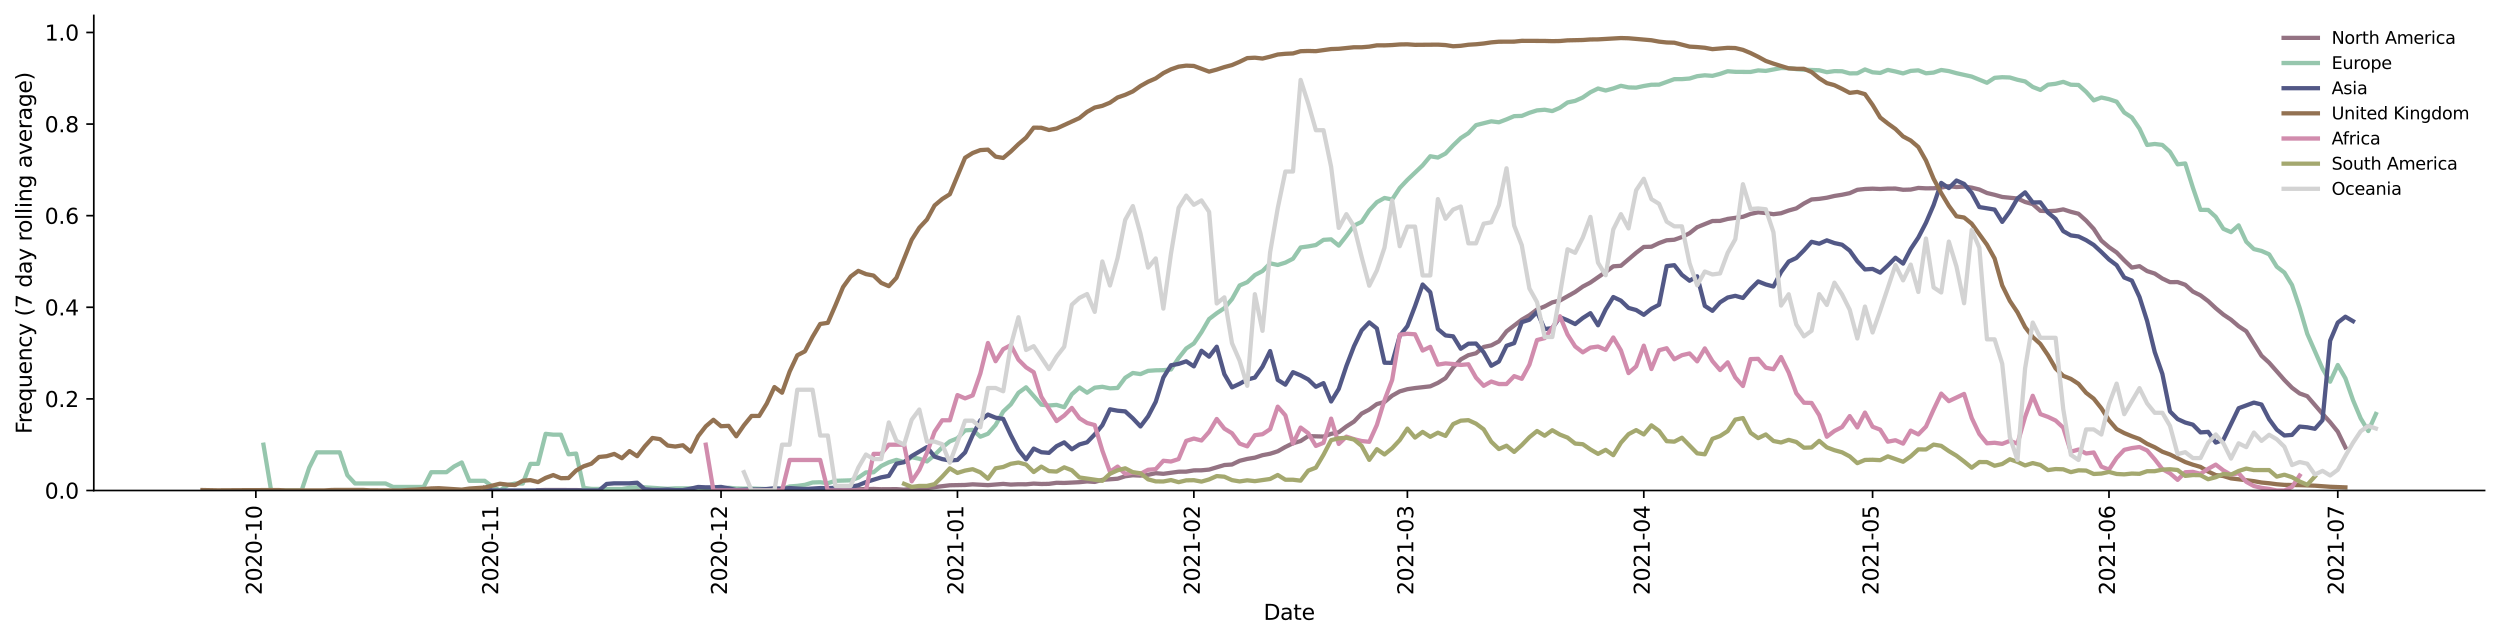 <?xml version="1.0" encoding="utf-8" standalone="no"?>
<!DOCTYPE svg PUBLIC "-//W3C//DTD SVG 1.1//EN"
  "http://www.w3.org/Graphics/SVG/1.1/DTD/svg11.dtd">
<svg height="298.621pt" version="1.1" viewBox="0 0 1166.981 298.621" width="1166.981pt" xmlns="http://www.w3.org/2000/svg" xmlns:xlink="http://www.w3.org/1999/xlink">
 <defs>
  <style type="text/css">*{stroke-linecap:butt;stroke-linejoin:round;}</style>
 </defs>
 <g id="figure_1">
  <g id="patch_1">
   <path d="M 0 298.621 
L 1166.981 298.621 
L 1166.981 0 
L 0 0 
z
" style="fill:#ffffff;"/>
  </g>
  <g id="axes_1">
   <g id="patch_2">
    <path d="M 43.781 228.96 
L 1159.781 228.96 
L 1159.781 7.2 
L 43.781 7.2 
z
" style="fill:#ffffff;"/>
   </g>
   <g id="matplotlib.axis_1">
    <g id="xtick_1">
     <g id="line2d_1">
      <defs>
       <path d="M 0 0 
L 0 3.5 
" id="m5e51b27b63" style="stroke:#000000;stroke-width:0.8;"/>
      </defs>
      <g>
       <use style="stroke:#000000;stroke-width:0.8;" x="119.427" xlink:href="#m5e51b27b63" y="228.96"/>
      </g>
     </g>
     <g id="text_1">
      <!-- 2020-10 -->
      <g transform="translate(122.187 277.743)rotate(-90)scale(0.1 -0.1)">
       <defs>
        <path d="M 1228 531 
L 3431 531 
L 3431 0 
L 469 0 
L 469 531 
Q 828 903 1448 1529 
Q 2069 2156 2228 2338 
Q 2531 2678 2651 2914 
Q 2772 3150 2772 3378 
Q 2772 3750 2511 3984 
Q 2250 4219 1831 4219 
Q 1534 4219 1204 4116 
Q 875 4013 500 3803 
L 500 4441 
Q 881 4594 1212 4672 
Q 1544 4750 1819 4750 
Q 2544 4750 2975 4387 
Q 3406 4025 3406 3419 
Q 3406 3131 3298 2873 
Q 3191 2616 2906 2266 
Q 2828 2175 2409 1742 
Q 1991 1309 1228 531 
z
" id="DejaVuSans-32" transform="scale(0.016)"/>
        <path d="M 2034 4250 
Q 1547 4250 1301 3770 
Q 1056 3291 1056 2328 
Q 1056 1369 1301 889 
Q 1547 409 2034 409 
Q 2525 409 2770 889 
Q 3016 1369 3016 2328 
Q 3016 3291 2770 3770 
Q 2525 4250 2034 4250 
z
M 2034 4750 
Q 2819 4750 3233 4129 
Q 3647 3509 3647 2328 
Q 3647 1150 3233 529 
Q 2819 -91 2034 -91 
Q 1250 -91 836 529 
Q 422 1150 422 2328 
Q 422 3509 836 4129 
Q 1250 4750 2034 4750 
z
" id="DejaVuSans-30" transform="scale(0.016)"/>
        <path d="M 313 2009 
L 1997 2009 
L 1997 1497 
L 313 1497 
L 313 2009 
z
" id="DejaVuSans-2d" transform="scale(0.016)"/>
        <path d="M 794 531 
L 1825 531 
L 1825 4091 
L 703 3866 
L 703 4441 
L 1819 4666 
L 2450 4666 
L 2450 531 
L 3481 531 
L 3481 0 
L 794 0 
L 794 531 
z
" id="DejaVuSans-31" transform="scale(0.016)"/>
       </defs>
       <use xlink:href="#DejaVuSans-32"/>
       <use x="63.623" xlink:href="#DejaVuSans-30"/>
       <use x="127.246" xlink:href="#DejaVuSans-32"/>
       <use x="190.869" xlink:href="#DejaVuSans-30"/>
       <use x="254.492" xlink:href="#DejaVuSans-2d"/>
       <use x="290.576" xlink:href="#DejaVuSans-31"/>
       <use x="354.199" xlink:href="#DejaVuSans-30"/>
      </g>
     </g>
    </g>
    <g id="xtick_2">
     <g id="line2d_2">
      <g>
       <use style="stroke:#000000;stroke-width:0.8;" x="229.781" xlink:href="#m5e51b27b63" y="228.96"/>
      </g>
     </g>
     <g id="text_2">
      <!-- 2020-11 -->
      <g transform="translate(232.541 277.743)rotate(-90)scale(0.1 -0.1)">
       <use xlink:href="#DejaVuSans-32"/>
       <use x="63.623" xlink:href="#DejaVuSans-30"/>
       <use x="127.246" xlink:href="#DejaVuSans-32"/>
       <use x="190.869" xlink:href="#DejaVuSans-30"/>
       <use x="254.492" xlink:href="#DejaVuSans-2d"/>
       <use x="290.576" xlink:href="#DejaVuSans-31"/>
       <use x="354.199" xlink:href="#DejaVuSans-31"/>
      </g>
     </g>
    </g>
    <g id="xtick_3">
     <g id="line2d_3">
      <g>
       <use style="stroke:#000000;stroke-width:0.8;" x="336.576" xlink:href="#m5e51b27b63" y="228.96"/>
      </g>
     </g>
     <g id="text_3">
      <!-- 2020-12 -->
      <g transform="translate(339.335 277.743)rotate(-90)scale(0.1 -0.1)">
       <use xlink:href="#DejaVuSans-32"/>
       <use x="63.623" xlink:href="#DejaVuSans-30"/>
       <use x="127.246" xlink:href="#DejaVuSans-32"/>
       <use x="190.869" xlink:href="#DejaVuSans-30"/>
       <use x="254.492" xlink:href="#DejaVuSans-2d"/>
       <use x="290.576" xlink:href="#DejaVuSans-31"/>
       <use x="354.199" xlink:href="#DejaVuSans-32"/>
      </g>
     </g>
    </g>
    <g id="xtick_4">
     <g id="line2d_4">
      <g>
       <use style="stroke:#000000;stroke-width:0.8;" x="446.93" xlink:href="#m5e51b27b63" y="228.96"/>
      </g>
     </g>
     <g id="text_4">
      <!-- 2021-01 -->
      <g transform="translate(449.689 277.743)rotate(-90)scale(0.1 -0.1)">
       <use xlink:href="#DejaVuSans-32"/>
       <use x="63.623" xlink:href="#DejaVuSans-30"/>
       <use x="127.246" xlink:href="#DejaVuSans-32"/>
       <use x="190.869" xlink:href="#DejaVuSans-31"/>
       <use x="254.492" xlink:href="#DejaVuSans-2d"/>
       <use x="290.576" xlink:href="#DejaVuSans-30"/>
       <use x="354.199" xlink:href="#DejaVuSans-31"/>
      </g>
     </g>
    </g>
    <g id="xtick_5">
     <g id="line2d_5">
      <g>
       <use style="stroke:#000000;stroke-width:0.8;" x="557.284" xlink:href="#m5e51b27b63" y="228.96"/>
      </g>
     </g>
     <g id="text_5">
      <!-- 2021-02 -->
      <g transform="translate(560.043 277.743)rotate(-90)scale(0.1 -0.1)">
       <use xlink:href="#DejaVuSans-32"/>
       <use x="63.623" xlink:href="#DejaVuSans-30"/>
       <use x="127.246" xlink:href="#DejaVuSans-32"/>
       <use x="190.869" xlink:href="#DejaVuSans-31"/>
       <use x="254.492" xlink:href="#DejaVuSans-2d"/>
       <use x="290.576" xlink:href="#DejaVuSans-30"/>
       <use x="354.199" xlink:href="#DejaVuSans-32"/>
      </g>
     </g>
    </g>
    <g id="xtick_6">
     <g id="line2d_6">
      <g>
       <use style="stroke:#000000;stroke-width:0.8;" x="656.958" xlink:href="#m5e51b27b63" y="228.96"/>
      </g>
     </g>
     <g id="text_6">
      <!-- 2021-03 -->
      <g transform="translate(659.718 277.743)rotate(-90)scale(0.1 -0.1)">
       <defs>
        <path d="M 2597 2516 
Q 3050 2419 3304 2112 
Q 3559 1806 3559 1356 
Q 3559 666 3084 287 
Q 2609 -91 1734 -91 
Q 1441 -91 1130 -33 
Q 819 25 488 141 
L 488 750 
Q 750 597 1062 519 
Q 1375 441 1716 441 
Q 2309 441 2620 675 
Q 2931 909 2931 1356 
Q 2931 1769 2642 2001 
Q 2353 2234 1838 2234 
L 1294 2234 
L 1294 2753 
L 1863 2753 
Q 2328 2753 2575 2939 
Q 2822 3125 2822 3475 
Q 2822 3834 2567 4026 
Q 2313 4219 1838 4219 
Q 1578 4219 1281 4162 
Q 984 4106 628 3988 
L 628 4550 
Q 988 4650 1302 4700 
Q 1616 4750 1894 4750 
Q 2613 4750 3031 4423 
Q 3450 4097 3450 3541 
Q 3450 3153 3228 2886 
Q 3006 2619 2597 2516 
z
" id="DejaVuSans-33" transform="scale(0.016)"/>
       </defs>
       <use xlink:href="#DejaVuSans-32"/>
       <use x="63.623" xlink:href="#DejaVuSans-30"/>
       <use x="127.246" xlink:href="#DejaVuSans-32"/>
       <use x="190.869" xlink:href="#DejaVuSans-31"/>
       <use x="254.492" xlink:href="#DejaVuSans-2d"/>
       <use x="290.576" xlink:href="#DejaVuSans-30"/>
       <use x="354.199" xlink:href="#DejaVuSans-33"/>
      </g>
     </g>
    </g>
    <g id="xtick_7">
     <g id="line2d_7">
      <g>
       <use style="stroke:#000000;stroke-width:0.8;" x="767.312" xlink:href="#m5e51b27b63" y="228.96"/>
      </g>
     </g>
     <g id="text_7">
      <!-- 2021-04 -->
      <g transform="translate(770.072 277.743)rotate(-90)scale(0.1 -0.1)">
       <defs>
        <path d="M 2419 4116 
L 825 1625 
L 2419 1625 
L 2419 4116 
z
M 2253 4666 
L 3047 4666 
L 3047 1625 
L 3713 1625 
L 3713 1100 
L 3047 1100 
L 3047 0 
L 2419 0 
L 2419 1100 
L 313 1100 
L 313 1709 
L 2253 4666 
z
" id="DejaVuSans-34" transform="scale(0.016)"/>
       </defs>
       <use xlink:href="#DejaVuSans-32"/>
       <use x="63.623" xlink:href="#DejaVuSans-30"/>
       <use x="127.246" xlink:href="#DejaVuSans-32"/>
       <use x="190.869" xlink:href="#DejaVuSans-31"/>
       <use x="254.492" xlink:href="#DejaVuSans-2d"/>
       <use x="290.576" xlink:href="#DejaVuSans-30"/>
       <use x="354.199" xlink:href="#DejaVuSans-34"/>
      </g>
     </g>
    </g>
    <g id="xtick_8">
     <g id="line2d_8">
      <g>
       <use style="stroke:#000000;stroke-width:0.8;" x="874.107" xlink:href="#m5e51b27b63" y="228.96"/>
      </g>
     </g>
     <g id="text_8">
      <!-- 2021-05 -->
      <g transform="translate(876.866 277.743)rotate(-90)scale(0.1 -0.1)">
       <defs>
        <path d="M 691 4666 
L 3169 4666 
L 3169 4134 
L 1269 4134 
L 1269 2991 
Q 1406 3038 1543 3061 
Q 1681 3084 1819 3084 
Q 2600 3084 3056 2656 
Q 3513 2228 3513 1497 
Q 3513 744 3044 326 
Q 2575 -91 1722 -91 
Q 1428 -91 1123 -41 
Q 819 9 494 109 
L 494 744 
Q 775 591 1075 516 
Q 1375 441 1709 441 
Q 2250 441 2565 725 
Q 2881 1009 2881 1497 
Q 2881 1984 2565 2268 
Q 2250 2553 1709 2553 
Q 1456 2553 1204 2497 
Q 953 2441 691 2322 
L 691 4666 
z
" id="DejaVuSans-35" transform="scale(0.016)"/>
       </defs>
       <use xlink:href="#DejaVuSans-32"/>
       <use x="63.623" xlink:href="#DejaVuSans-30"/>
       <use x="127.246" xlink:href="#DejaVuSans-32"/>
       <use x="190.869" xlink:href="#DejaVuSans-31"/>
       <use x="254.492" xlink:href="#DejaVuSans-2d"/>
       <use x="290.576" xlink:href="#DejaVuSans-30"/>
       <use x="354.199" xlink:href="#DejaVuSans-35"/>
      </g>
     </g>
    </g>
    <g id="xtick_9">
     <g id="line2d_9">
      <g>
       <use style="stroke:#000000;stroke-width:0.8;" x="984.461" xlink:href="#m5e51b27b63" y="228.96"/>
      </g>
     </g>
     <g id="text_9">
      <!-- 2021-06 -->
      <g transform="translate(987.22 277.743)rotate(-90)scale(0.1 -0.1)">
       <defs>
        <path d="M 2113 2584 
Q 1688 2584 1439 2293 
Q 1191 2003 1191 1497 
Q 1191 994 1439 701 
Q 1688 409 2113 409 
Q 2538 409 2786 701 
Q 3034 994 3034 1497 
Q 3034 2003 2786 2293 
Q 2538 2584 2113 2584 
z
M 3366 4563 
L 3366 3988 
Q 3128 4100 2886 4159 
Q 2644 4219 2406 4219 
Q 1781 4219 1451 3797 
Q 1122 3375 1075 2522 
Q 1259 2794 1537 2939 
Q 1816 3084 2150 3084 
Q 2853 3084 3261 2657 
Q 3669 2231 3669 1497 
Q 3669 778 3244 343 
Q 2819 -91 2113 -91 
Q 1303 -91 875 529 
Q 447 1150 447 2328 
Q 447 3434 972 4092 
Q 1497 4750 2381 4750 
Q 2619 4750 2861 4703 
Q 3103 4656 3366 4563 
z
" id="DejaVuSans-36" transform="scale(0.016)"/>
       </defs>
       <use xlink:href="#DejaVuSans-32"/>
       <use x="63.623" xlink:href="#DejaVuSans-30"/>
       <use x="127.246" xlink:href="#DejaVuSans-32"/>
       <use x="190.869" xlink:href="#DejaVuSans-31"/>
       <use x="254.492" xlink:href="#DejaVuSans-2d"/>
       <use x="290.576" xlink:href="#DejaVuSans-30"/>
       <use x="354.199" xlink:href="#DejaVuSans-36"/>
      </g>
     </g>
    </g>
    <g id="xtick_10">
     <g id="line2d_10">
      <g>
       <use style="stroke:#000000;stroke-width:0.8;" x="1091.255" xlink:href="#m5e51b27b63" y="228.96"/>
      </g>
     </g>
     <g id="text_10">
      <!-- 2021-07 -->
      <g transform="translate(1094.014 277.743)rotate(-90)scale(0.1 -0.1)">
       <defs>
        <path d="M 525 4666 
L 3525 4666 
L 3525 4397 
L 1831 0 
L 1172 0 
L 2766 4134 
L 525 4134 
L 525 4666 
z
" id="DejaVuSans-37" transform="scale(0.016)"/>
       </defs>
       <use xlink:href="#DejaVuSans-32"/>
       <use x="63.623" xlink:href="#DejaVuSans-30"/>
       <use x="127.246" xlink:href="#DejaVuSans-32"/>
       <use x="190.869" xlink:href="#DejaVuSans-31"/>
       <use x="254.492" xlink:href="#DejaVuSans-2d"/>
       <use x="290.576" xlink:href="#DejaVuSans-30"/>
       <use x="354.199" xlink:href="#DejaVuSans-37"/>
      </g>
     </g>
    </g>
    <g id="text_11">
     <!-- Date -->
     <g transform="translate(589.83 289.341)scale(0.1 -0.1)">
      <defs>
       <path d="M 1259 4147 
L 1259 519 
L 2022 519 
Q 2988 519 3436 956 
Q 3884 1394 3884 2338 
Q 3884 3275 3436 3711 
Q 2988 4147 2022 4147 
L 1259 4147 
z
M 628 4666 
L 1925 4666 
Q 3281 4666 3915 4102 
Q 4550 3538 4550 2338 
Q 4550 1131 3912 565 
Q 3275 0 1925 0 
L 628 0 
L 628 4666 
z
" id="DejaVuSans-44" transform="scale(0.016)"/>
       <path d="M 2194 1759 
Q 1497 1759 1228 1600 
Q 959 1441 959 1056 
Q 959 750 1161 570 
Q 1363 391 1709 391 
Q 2188 391 2477 730 
Q 2766 1069 2766 1631 
L 2766 1759 
L 2194 1759 
z
M 3341 1997 
L 3341 0 
L 2766 0 
L 2766 531 
Q 2569 213 2275 61 
Q 1981 -91 1556 -91 
Q 1019 -91 701 211 
Q 384 513 384 1019 
Q 384 1609 779 1909 
Q 1175 2209 1959 2209 
L 2766 2209 
L 2766 2266 
Q 2766 2663 2505 2880 
Q 2244 3097 1772 3097 
Q 1472 3097 1187 3025 
Q 903 2953 641 2809 
L 641 3341 
Q 956 3463 1253 3523 
Q 1550 3584 1831 3584 
Q 2591 3584 2966 3190 
Q 3341 2797 3341 1997 
z
" id="DejaVuSans-61" transform="scale(0.016)"/>
       <path d="M 1172 4494 
L 1172 3500 
L 2356 3500 
L 2356 3053 
L 1172 3053 
L 1172 1153 
Q 1172 725 1289 603 
Q 1406 481 1766 481 
L 2356 481 
L 2356 0 
L 1766 0 
Q 1100 0 847 248 
Q 594 497 594 1153 
L 594 3053 
L 172 3053 
L 172 3500 
L 594 3500 
L 594 4494 
L 1172 4494 
z
" id="DejaVuSans-74" transform="scale(0.016)"/>
       <path d="M 3597 1894 
L 3597 1613 
L 953 1613 
Q 991 1019 1311 708 
Q 1631 397 2203 397 
Q 2534 397 2845 478 
Q 3156 559 3463 722 
L 3463 178 
Q 3153 47 2828 -22 
Q 2503 -91 2169 -91 
Q 1331 -91 842 396 
Q 353 884 353 1716 
Q 353 2575 817 3079 
Q 1281 3584 2069 3584 
Q 2775 3584 3186 3129 
Q 3597 2675 3597 1894 
z
M 3022 2063 
Q 3016 2534 2758 2815 
Q 2500 3097 2075 3097 
Q 1594 3097 1305 2825 
Q 1016 2553 972 2059 
L 3022 2063 
z
" id="DejaVuSans-65" transform="scale(0.016)"/>
      </defs>
      <use xlink:href="#DejaVuSans-44"/>
      <use x="77.002" xlink:href="#DejaVuSans-61"/>
      <use x="138.281" xlink:href="#DejaVuSans-74"/>
      <use x="177.49" xlink:href="#DejaVuSans-65"/>
     </g>
    </g>
   </g>
   <g id="matplotlib.axis_2">
    <g id="ytick_1">
     <g id="line2d_11">
      <defs>
       <path d="M 0 0 
L -3.5 0 
" id="mfcfdb430ee" style="stroke:#000000;stroke-width:0.8;"/>
      </defs>
      <g>
       <use style="stroke:#000000;stroke-width:0.8;" x="43.781" xlink:href="#mfcfdb430ee" y="228.96"/>
      </g>
     </g>
     <g id="text_12">
      <!-- 0.0 -->
      <g transform="translate(20.878 232.759)scale(0.1 -0.1)">
       <defs>
        <path d="M 684 794 
L 1344 794 
L 1344 0 
L 684 0 
L 684 794 
z
" id="DejaVuSans-2e" transform="scale(0.016)"/>
       </defs>
       <use xlink:href="#DejaVuSans-30"/>
       <use x="63.623" xlink:href="#DejaVuSans-2e"/>
       <use x="95.41" xlink:href="#DejaVuSans-30"/>
      </g>
     </g>
    </g>
    <g id="ytick_2">
     <g id="line2d_12">
      <g>
       <use style="stroke:#000000;stroke-width:0.8;" x="43.781" xlink:href="#mfcfdb430ee" y="186.199"/>
      </g>
     </g>
     <g id="text_13">
      <!-- 0.2 -->
      <g transform="translate(20.878 189.999)scale(0.1 -0.1)">
       <use xlink:href="#DejaVuSans-30"/>
       <use x="63.623" xlink:href="#DejaVuSans-2e"/>
       <use x="95.41" xlink:href="#DejaVuSans-32"/>
      </g>
     </g>
    </g>
    <g id="ytick_3">
     <g id="line2d_13">
      <g>
       <use style="stroke:#000000;stroke-width:0.8;" x="43.781" xlink:href="#mfcfdb430ee" y="143.439"/>
      </g>
     </g>
     <g id="text_14">
      <!-- 0.4 -->
      <g transform="translate(20.878 147.238)scale(0.1 -0.1)">
       <use xlink:href="#DejaVuSans-30"/>
       <use x="63.623" xlink:href="#DejaVuSans-2e"/>
       <use x="95.41" xlink:href="#DejaVuSans-34"/>
      </g>
     </g>
    </g>
    <g id="ytick_4">
     <g id="line2d_14">
      <g>
       <use style="stroke:#000000;stroke-width:0.8;" x="43.781" xlink:href="#mfcfdb430ee" y="100.678"/>
      </g>
     </g>
     <g id="text_15">
      <!-- 0.6 -->
      <g transform="translate(20.878 104.478)scale(0.1 -0.1)">
       <use xlink:href="#DejaVuSans-30"/>
       <use x="63.623" xlink:href="#DejaVuSans-2e"/>
       <use x="95.41" xlink:href="#DejaVuSans-36"/>
      </g>
     </g>
    </g>
    <g id="ytick_5">
     <g id="line2d_15">
      <g>
       <use style="stroke:#000000;stroke-width:0.8;" x="43.781" xlink:href="#mfcfdb430ee" y="57.918"/>
      </g>
     </g>
     <g id="text_16">
      <!-- 0.8 -->
      <g transform="translate(20.878 61.717)scale(0.1 -0.1)">
       <defs>
        <path d="M 2034 2216 
Q 1584 2216 1326 1975 
Q 1069 1734 1069 1313 
Q 1069 891 1326 650 
Q 1584 409 2034 409 
Q 2484 409 2743 651 
Q 3003 894 3003 1313 
Q 3003 1734 2745 1975 
Q 2488 2216 2034 2216 
z
M 1403 2484 
Q 997 2584 770 2862 
Q 544 3141 544 3541 
Q 544 4100 942 4425 
Q 1341 4750 2034 4750 
Q 2731 4750 3128 4425 
Q 3525 4100 3525 3541 
Q 3525 3141 3298 2862 
Q 3072 2584 2669 2484 
Q 3125 2378 3379 2068 
Q 3634 1759 3634 1313 
Q 3634 634 3220 271 
Q 2806 -91 2034 -91 
Q 1263 -91 848 271 
Q 434 634 434 1313 
Q 434 1759 690 2068 
Q 947 2378 1403 2484 
z
M 1172 3481 
Q 1172 3119 1398 2916 
Q 1625 2713 2034 2713 
Q 2441 2713 2670 2916 
Q 2900 3119 2900 3481 
Q 2900 3844 2670 4047 
Q 2441 4250 2034 4250 
Q 1625 4250 1398 4047 
Q 1172 3844 1172 3481 
z
" id="DejaVuSans-38" transform="scale(0.016)"/>
       </defs>
       <use xlink:href="#DejaVuSans-30"/>
       <use x="63.623" xlink:href="#DejaVuSans-2e"/>
       <use x="95.41" xlink:href="#DejaVuSans-38"/>
      </g>
     </g>
    </g>
    <g id="ytick_6">
     <g id="line2d_16">
      <g>
       <use style="stroke:#000000;stroke-width:0.8;" x="43.781" xlink:href="#mfcfdb430ee" y="15.157"/>
      </g>
     </g>
     <g id="text_17">
      <!-- 1.0 -->
      <g transform="translate(20.878 18.957)scale(0.1 -0.1)">
       <use xlink:href="#DejaVuSans-31"/>
       <use x="63.623" xlink:href="#DejaVuSans-2e"/>
       <use x="95.41" xlink:href="#DejaVuSans-30"/>
      </g>
     </g>
    </g>
    <g id="text_18">
     <!-- Frequency (7 day rolling average) -->
     <g transform="translate(14.798 202.529)rotate(-90)scale(0.1 -0.1)">
      <defs>
       <path d="M 628 4666 
L 3309 4666 
L 3309 4134 
L 1259 4134 
L 1259 2759 
L 3109 2759 
L 3109 2228 
L 1259 2228 
L 1259 0 
L 628 0 
L 628 4666 
z
" id="DejaVuSans-46" transform="scale(0.016)"/>
       <path d="M 2631 2963 
Q 2534 3019 2420 3045 
Q 2306 3072 2169 3072 
Q 1681 3072 1420 2755 
Q 1159 2438 1159 1844 
L 1159 0 
L 581 0 
L 581 3500 
L 1159 3500 
L 1159 2956 
Q 1341 3275 1631 3429 
Q 1922 3584 2338 3584 
Q 2397 3584 2469 3576 
Q 2541 3569 2628 3553 
L 2631 2963 
z
" id="DejaVuSans-72" transform="scale(0.016)"/>
       <path d="M 947 1747 
Q 947 1113 1208 752 
Q 1469 391 1925 391 
Q 2381 391 2643 752 
Q 2906 1113 2906 1747 
Q 2906 2381 2643 2742 
Q 2381 3103 1925 3103 
Q 1469 3103 1208 2742 
Q 947 2381 947 1747 
z
M 2906 525 
Q 2725 213 2448 61 
Q 2172 -91 1784 -91 
Q 1150 -91 751 415 
Q 353 922 353 1747 
Q 353 2572 751 3078 
Q 1150 3584 1784 3584 
Q 2172 3584 2448 3432 
Q 2725 3281 2906 2969 
L 2906 3500 
L 3481 3500 
L 3481 -1331 
L 2906 -1331 
L 2906 525 
z
" id="DejaVuSans-71" transform="scale(0.016)"/>
       <path d="M 544 1381 
L 544 3500 
L 1119 3500 
L 1119 1403 
Q 1119 906 1312 657 
Q 1506 409 1894 409 
Q 2359 409 2629 706 
Q 2900 1003 2900 1516 
L 2900 3500 
L 3475 3500 
L 3475 0 
L 2900 0 
L 2900 538 
Q 2691 219 2414 64 
Q 2138 -91 1772 -91 
Q 1169 -91 856 284 
Q 544 659 544 1381 
z
M 1991 3584 
L 1991 3584 
z
" id="DejaVuSans-75" transform="scale(0.016)"/>
       <path d="M 3513 2113 
L 3513 0 
L 2938 0 
L 2938 2094 
Q 2938 2591 2744 2837 
Q 2550 3084 2163 3084 
Q 1697 3084 1428 2787 
Q 1159 2491 1159 1978 
L 1159 0 
L 581 0 
L 581 3500 
L 1159 3500 
L 1159 2956 
Q 1366 3272 1645 3428 
Q 1925 3584 2291 3584 
Q 2894 3584 3203 3211 
Q 3513 2838 3513 2113 
z
" id="DejaVuSans-6e" transform="scale(0.016)"/>
       <path d="M 3122 3366 
L 3122 2828 
Q 2878 2963 2633 3030 
Q 2388 3097 2138 3097 
Q 1578 3097 1268 2742 
Q 959 2388 959 1747 
Q 959 1106 1268 751 
Q 1578 397 2138 397 
Q 2388 397 2633 464 
Q 2878 531 3122 666 
L 3122 134 
Q 2881 22 2623 -34 
Q 2366 -91 2075 -91 
Q 1284 -91 818 406 
Q 353 903 353 1747 
Q 353 2603 823 3093 
Q 1294 3584 2113 3584 
Q 2378 3584 2631 3529 
Q 2884 3475 3122 3366 
z
" id="DejaVuSans-63" transform="scale(0.016)"/>
       <path d="M 2059 -325 
Q 1816 -950 1584 -1140 
Q 1353 -1331 966 -1331 
L 506 -1331 
L 506 -850 
L 844 -850 
Q 1081 -850 1212 -737 
Q 1344 -625 1503 -206 
L 1606 56 
L 191 3500 
L 800 3500 
L 1894 763 
L 2988 3500 
L 3597 3500 
L 2059 -325 
z
" id="DejaVuSans-79" transform="scale(0.016)"/>
       <path id="DejaVuSans-20" transform="scale(0.016)"/>
       <path d="M 1984 4856 
Q 1566 4138 1362 3434 
Q 1159 2731 1159 2009 
Q 1159 1288 1364 580 
Q 1569 -128 1984 -844 
L 1484 -844 
Q 1016 -109 783 600 
Q 550 1309 550 2009 
Q 550 2706 781 3412 
Q 1013 4119 1484 4856 
L 1984 4856 
z
" id="DejaVuSans-28" transform="scale(0.016)"/>
       <path d="M 2906 2969 
L 2906 4863 
L 3481 4863 
L 3481 0 
L 2906 0 
L 2906 525 
Q 2725 213 2448 61 
Q 2172 -91 1784 -91 
Q 1150 -91 751 415 
Q 353 922 353 1747 
Q 353 2572 751 3078 
Q 1150 3584 1784 3584 
Q 2172 3584 2448 3432 
Q 2725 3281 2906 2969 
z
M 947 1747 
Q 947 1113 1208 752 
Q 1469 391 1925 391 
Q 2381 391 2643 752 
Q 2906 1113 2906 1747 
Q 2906 2381 2643 2742 
Q 2381 3103 1925 3103 
Q 1469 3103 1208 2742 
Q 947 2381 947 1747 
z
" id="DejaVuSans-64" transform="scale(0.016)"/>
       <path d="M 1959 3097 
Q 1497 3097 1228 2736 
Q 959 2375 959 1747 
Q 959 1119 1226 758 
Q 1494 397 1959 397 
Q 2419 397 2687 759 
Q 2956 1122 2956 1747 
Q 2956 2369 2687 2733 
Q 2419 3097 1959 3097 
z
M 1959 3584 
Q 2709 3584 3137 3096 
Q 3566 2609 3566 1747 
Q 3566 888 3137 398 
Q 2709 -91 1959 -91 
Q 1206 -91 779 398 
Q 353 888 353 1747 
Q 353 2609 779 3096 
Q 1206 3584 1959 3584 
z
" id="DejaVuSans-6f" transform="scale(0.016)"/>
       <path d="M 603 4863 
L 1178 4863 
L 1178 0 
L 603 0 
L 603 4863 
z
" id="DejaVuSans-6c" transform="scale(0.016)"/>
       <path d="M 603 3500 
L 1178 3500 
L 1178 0 
L 603 0 
L 603 3500 
z
M 603 4863 
L 1178 4863 
L 1178 4134 
L 603 4134 
L 603 4863 
z
" id="DejaVuSans-69" transform="scale(0.016)"/>
       <path d="M 2906 1791 
Q 2906 2416 2648 2759 
Q 2391 3103 1925 3103 
Q 1463 3103 1205 2759 
Q 947 2416 947 1791 
Q 947 1169 1205 825 
Q 1463 481 1925 481 
Q 2391 481 2648 825 
Q 2906 1169 2906 1791 
z
M 3481 434 
Q 3481 -459 3084 -895 
Q 2688 -1331 1869 -1331 
Q 1566 -1331 1297 -1286 
Q 1028 -1241 775 -1147 
L 775 -588 
Q 1028 -725 1275 -790 
Q 1522 -856 1778 -856 
Q 2344 -856 2625 -561 
Q 2906 -266 2906 331 
L 2906 616 
Q 2728 306 2450 153 
Q 2172 0 1784 0 
Q 1141 0 747 490 
Q 353 981 353 1791 
Q 353 2603 747 3093 
Q 1141 3584 1784 3584 
Q 2172 3584 2450 3431 
Q 2728 3278 2906 2969 
L 2906 3500 
L 3481 3500 
L 3481 434 
z
" id="DejaVuSans-67" transform="scale(0.016)"/>
       <path d="M 191 3500 
L 800 3500 
L 1894 563 
L 2988 3500 
L 3597 3500 
L 2284 0 
L 1503 0 
L 191 3500 
z
" id="DejaVuSans-76" transform="scale(0.016)"/>
       <path d="M 513 4856 
L 1013 4856 
Q 1481 4119 1714 3412 
Q 1947 2706 1947 2009 
Q 1947 1309 1714 600 
Q 1481 -109 1013 -844 
L 513 -844 
Q 928 -128 1133 580 
Q 1338 1288 1338 2009 
Q 1338 2731 1133 3434 
Q 928 4138 513 4856 
z
" id="DejaVuSans-29" transform="scale(0.016)"/>
      </defs>
      <use xlink:href="#DejaVuSans-46"/>
      <use x="50.27" xlink:href="#DejaVuSans-72"/>
      <use x="89.133" xlink:href="#DejaVuSans-65"/>
      <use x="150.656" xlink:href="#DejaVuSans-71"/>
      <use x="214.133" xlink:href="#DejaVuSans-75"/>
      <use x="277.512" xlink:href="#DejaVuSans-65"/>
      <use x="339.035" xlink:href="#DejaVuSans-6e"/>
      <use x="402.414" xlink:href="#DejaVuSans-63"/>
      <use x="457.395" xlink:href="#DejaVuSans-79"/>
      <use x="516.574" xlink:href="#DejaVuSans-20"/>
      <use x="548.361" xlink:href="#DejaVuSans-28"/>
      <use x="587.375" xlink:href="#DejaVuSans-37"/>
      <use x="650.998" xlink:href="#DejaVuSans-20"/>
      <use x="682.785" xlink:href="#DejaVuSans-64"/>
      <use x="746.262" xlink:href="#DejaVuSans-61"/>
      <use x="807.541" xlink:href="#DejaVuSans-79"/>
      <use x="866.721" xlink:href="#DejaVuSans-20"/>
      <use x="898.508" xlink:href="#DejaVuSans-72"/>
      <use x="937.371" xlink:href="#DejaVuSans-6f"/>
      <use x="998.553" xlink:href="#DejaVuSans-6c"/>
      <use x="1026.336" xlink:href="#DejaVuSans-6c"/>
      <use x="1054.119" xlink:href="#DejaVuSans-69"/>
      <use x="1081.902" xlink:href="#DejaVuSans-6e"/>
      <use x="1145.281" xlink:href="#DejaVuSans-67"/>
      <use x="1208.758" xlink:href="#DejaVuSans-20"/>
      <use x="1240.545" xlink:href="#DejaVuSans-61"/>
      <use x="1301.824" xlink:href="#DejaVuSans-76"/>
      <use x="1361.004" xlink:href="#DejaVuSans-65"/>
      <use x="1422.527" xlink:href="#DejaVuSans-72"/>
      <use x="1463.641" xlink:href="#DejaVuSans-61"/>
      <use x="1524.92" xlink:href="#DejaVuSans-67"/>
      <use x="1588.396" xlink:href="#DejaVuSans-65"/>
      <use x="1649.92" xlink:href="#DejaVuSans-29"/>
     </g>
    </g>
   </g>
   <g id="line2d_17">
    <path clip-path="url(#p618b21f059)" d="M 251.14 228.827 
L 254.7 228.715 
L 265.379 228.75 
L 268.939 228.75 
L 272.499 228.915 
L 297.418 228.86 
L 300.977 228.748 
L 322.336 228.847 
L 329.456 228.96 
L 336.576 228.856 
L 350.815 228.82 
L 354.375 228.924 
L 368.614 228.84 
L 379.293 228.778 
L 407.772 228.241 
L 411.331 228.377 
L 418.451 228.328 
L 422.011 228.573 
L 425.571 228.181 
L 432.69 227.824 
L 443.37 226.518 
L 450.489 226.378 
L 454.049 226.085 
L 461.169 226.458 
L 468.288 225.881 
L 471.848 226.202 
L 475.408 226.046 
L 478.968 226.073 
L 482.528 225.744 
L 486.087 225.924 
L 489.647 225.861 
L 493.207 225.355 
L 496.767 225.439 
L 503.887 225.083 
L 507.446 224.724 
L 511.006 224.956 
L 514.566 223.999 
L 521.686 223.455 
L 525.245 222.314 
L 528.805 221.845 
L 532.365 222.018 
L 535.925 221.629 
L 539.485 220.88 
L 543.044 221.174 
L 550.164 220.191 
L 553.724 220.156 
L 557.284 219.571 
L 560.843 219.532 
L 564.403 219.199 
L 571.523 217.073 
L 575.083 216.826 
L 578.642 215.103 
L 582.202 214.224 
L 585.762 213.635 
L 589.322 212.47 
L 592.882 211.797 
L 596.442 210.658 
L 600.001 208.638 
L 603.561 206.898 
L 607.121 205.863 
L 610.681 203.566 
L 617.8 203.776 
L 621.36 202.521 
L 624.92 201.765 
L 628.48 199.076 
L 632.04 196.791 
L 635.599 193.058 
L 639.159 191.192 
L 642.719 188.61 
L 646.279 187.642 
L 649.839 184.696 
L 653.398 182.69 
L 656.958 181.674 
L 660.518 181.143 
L 667.638 180.338 
L 671.198 178.729 
L 674.757 176.52 
L 678.317 171.595 
L 681.877 167.782 
L 685.437 165.797 
L 688.997 164.898 
L 692.556 161.971 
L 696.116 161.216 
L 699.676 159.342 
L 703.236 154.682 
L 710.355 149.233 
L 713.915 147.151 
L 717.475 144.458 
L 721.035 143.035 
L 724.595 141.15 
L 728.154 140.285 
L 735.274 136.29 
L 738.834 133.771 
L 742.394 131.879 
L 749.513 126.938 
L 753.073 124.318 
L 756.633 124.067 
L 763.753 117.995 
L 767.312 115.28 
L 770.872 115.172 
L 774.432 113.462 
L 777.992 112.162 
L 781.552 111.91 
L 785.111 110.647 
L 788.671 108.857 
L 792.231 106.046 
L 799.351 103.166 
L 802.91 103.12 
L 806.47 102.19 
L 813.59 101.196 
L 817.15 99.853 
L 820.709 99.108 
L 824.269 99.444 
L 827.829 99.99 
L 831.389 99.542 
L 834.949 98.266 
L 838.509 97.277 
L 842.068 94.984 
L 845.628 93.106 
L 849.188 92.823 
L 852.748 92.299 
L 856.308 91.468 
L 859.867 90.907 
L 863.427 90.166 
L 866.987 88.6 
L 870.547 88.213 
L 874.107 88.071 
L 877.666 88.231 
L 881.226 88.036 
L 884.786 88.019 
L 888.346 88.586 
L 891.906 88.487 
L 895.465 87.725 
L 899.025 87.917 
L 902.585 87.878 
L 906.145 87.561 
L 909.705 86.894 
L 913.265 87.309 
L 916.824 87.085 
L 920.384 87.599 
L 923.944 88.467 
L 927.504 90.085 
L 931.064 90.944 
L 934.623 91.946 
L 941.743 92.662 
L 945.303 94.283 
L 948.863 95.277 
L 952.422 98.399 
L 955.982 98.571 
L 959.542 98.396 
L 963.102 97.739 
L 966.662 98.87 
L 970.221 99.781 
L 973.781 102.991 
L 977.341 106.851 
L 980.901 112.318 
L 984.461 115.365 
L 988.02 117.848 
L 991.58 121.531 
L 995.14 124.901 
L 998.7 124.244 
L 1002.26 126.543 
L 1005.82 127.697 
L 1009.379 130.033 
L 1012.939 131.704 
L 1016.499 131.667 
L 1020.059 132.934 
L 1023.619 136.111 
L 1027.178 137.879 
L 1030.738 140.552 
L 1034.298 143.877 
L 1037.858 146.837 
L 1041.418 149.226 
L 1044.977 152.278 
L 1048.537 154.621 
L 1055.657 166.041 
L 1059.217 169.301 
L 1066.336 177.384 
L 1069.896 181.009 
L 1073.456 183.664 
L 1077.016 184.937 
L 1084.135 193.192 
L 1087.695 197.089 
L 1091.255 201.503 
L 1094.815 208.831 
L 1094.815 208.831 
" style="fill:none;stroke:#947383;stroke-linecap:square;stroke-width:2;"/>
   </g>
   <g id="line2d_18">
    <path clip-path="url(#p618b21f059)" d="M 122.987 207.58 
L 126.547 228.96 
L 140.786 228.96 
L 144.346 218.27 
L 147.906 211.143 
L 158.585 211.143 
L 162.145 221.833 
L 165.705 225.671 
L 179.944 225.671 
L 183.504 227.315 
L 197.743 227.315 
L 201.303 220.408 
L 208.422 220.408 
L 211.982 217.735 
L 215.542 215.876 
L 219.102 224.428 
L 226.221 224.428 
L 229.781 227.101 
L 233.341 228.96 
L 236.901 226.54 
L 240.461 225.701 
L 244.02 225.701 
L 247.58 216.538 
L 251.14 216.538 
L 254.7 202.512 
L 258.26 202.901 
L 261.82 202.901 
L 265.379 212.064 
L 268.939 211.719 
L 272.499 227.766 
L 276.059 228.216 
L 290.298 228.284 
L 293.858 227.694 
L 297.418 227.43 
L 300.977 227.473 
L 311.657 228.182 
L 315.217 227.948 
L 322.336 227.948 
L 325.896 227.725 
L 329.456 227.873 
L 333.016 228.159 
L 336.576 228.031 
L 340.135 227.692 
L 343.695 228.002 
L 347.255 228.081 
L 350.815 228.018 
L 357.934 228.292 
L 361.494 228.167 
L 365.054 228.157 
L 368.614 227.073 
L 372.174 226.801 
L 375.733 226.321 
L 379.293 225.23 
L 382.853 225.104 
L 386.413 225.556 
L 389.973 224.443 
L 397.092 224.217 
L 400.652 222.961 
L 404.212 220.508 
L 407.772 220.461 
L 411.331 217.536 
L 414.891 215.797 
L 418.451 214.668 
L 422.011 215.7 
L 425.571 213.415 
L 429.131 214.152 
L 432.69 215.394 
L 436.25 212.392 
L 439.81 208.868 
L 443.37 206.026 
L 446.93 204.576 
L 450.489 200.906 
L 454.049 200.663 
L 457.609 203.844 
L 461.169 202.475 
L 464.729 198.419 
L 468.288 192.097 
L 471.848 188.758 
L 475.408 183.35 
L 478.968 180.787 
L 486.087 188.901 
L 489.647 189.283 
L 493.207 189.005 
L 496.767 190.088 
L 500.327 184.031 
L 503.887 180.888 
L 507.446 183.304 
L 511.006 180.97 
L 514.566 180.552 
L 518.126 181.278 
L 521.686 181.091 
L 525.245 176.343 
L 528.805 174.1 
L 532.365 174.631 
L 535.925 173.107 
L 539.485 172.858 
L 543.044 172.782 
L 546.604 172.47 
L 550.164 167.127 
L 553.724 162.659 
L 557.284 160.319 
L 560.843 155.066 
L 564.403 148.915 
L 567.963 146.203 
L 571.523 143.831 
L 575.083 139.633 
L 578.642 133.252 
L 582.202 131.728 
L 585.762 128.397 
L 589.322 126.527 
L 592.882 122.921 
L 596.442 123.684 
L 600.001 122.587 
L 603.561 120.759 
L 607.121 115.508 
L 610.681 115.02 
L 614.241 114.372 
L 617.8 111.96 
L 621.36 111.727 
L 624.92 114.641 
L 628.48 110.128 
L 632.04 105.274 
L 635.599 103.575 
L 639.159 98.197 
L 642.719 94.371 
L 646.279 92.413 
L 649.839 93.124 
L 653.398 87.733 
L 656.958 83.958 
L 664.078 77.184 
L 667.638 72.939 
L 671.198 73.544 
L 674.757 71.663 
L 678.317 67.871 
L 681.877 64.447 
L 685.437 62.147 
L 688.997 58.412 
L 696.116 56.634 
L 699.676 57.08 
L 703.236 55.721 
L 706.796 54.217 
L 710.355 54.106 
L 713.915 52.65 
L 717.475 51.529 
L 721.035 51.224 
L 724.595 51.85 
L 728.154 50.301 
L 731.714 47.831 
L 735.274 47.082 
L 738.834 45.49 
L 742.394 43.058 
L 745.953 41.313 
L 749.513 42.249 
L 753.073 41.294 
L 756.633 40.052 
L 760.193 40.802 
L 763.753 40.904 
L 767.312 40.143 
L 770.872 39.552 
L 774.432 39.523 
L 781.552 36.956 
L 785.111 36.936 
L 788.671 36.659 
L 792.231 35.567 
L 795.791 35.148 
L 799.351 35.407 
L 802.91 34.484 
L 806.47 33.264 
L 810.03 33.532 
L 817.15 33.587 
L 820.709 32.859 
L 824.269 33.103 
L 831.389 31.764 
L 834.949 31.795 
L 838.509 32.266 
L 842.068 32.538 
L 849.188 32.795 
L 852.748 33.687 
L 856.308 33.195 
L 859.867 33.261 
L 863.427 34.262 
L 866.987 34.212 
L 870.547 32.415 
L 874.107 33.748 
L 877.666 34.053 
L 881.226 32.63 
L 884.786 33.371 
L 888.346 34.274 
L 891.906 33.095 
L 895.465 32.835 
L 899.025 34.213 
L 902.585 33.882 
L 906.145 32.67 
L 909.705 33.191 
L 913.265 34.164 
L 920.384 35.746 
L 927.504 38.639 
L 931.064 36.33 
L 934.623 36.04 
L 938.183 36.173 
L 941.743 37.235 
L 945.303 38.002 
L 948.863 40.588 
L 952.422 41.979 
L 955.982 39.523 
L 959.542 39.115 
L 963.102 38.204 
L 966.662 39.546 
L 970.221 39.66 
L 973.781 42.858 
L 977.341 46.855 
L 980.901 45.511 
L 984.461 46.29 
L 988.02 47.457 
L 991.58 52.521 
L 995.14 54.842 
L 998.7 60.058 
L 1002.26 67.66 
L 1005.82 67.204 
L 1009.379 67.65 
L 1012.939 70.875 
L 1016.499 76.713 
L 1020.059 76.295 
L 1023.619 87.581 
L 1027.178 97.962 
L 1030.738 97.989 
L 1034.298 101.234 
L 1037.858 106.828 
L 1041.418 108.353 
L 1044.977 105.191 
L 1048.537 112.833 
L 1052.097 116.267 
L 1055.657 117.142 
L 1059.217 118.707 
L 1062.776 124.489 
L 1066.336 127.235 
L 1069.896 133.058 
L 1073.456 143.689 
L 1077.016 155.831 
L 1084.135 172.085 
L 1087.695 178.174 
L 1091.255 170.388 
L 1094.815 176.586 
L 1098.375 186.801 
L 1101.934 195.26 
L 1105.494 201.206 
L 1109.054 193.234 
L 1109.054 193.234 
" style="fill:none;stroke:#96c6ad;stroke-linecap:square;stroke-width:2;"/>
   </g>
   <g id="line2d_19">
    <path clip-path="url(#p618b21f059)" d="M 226.221 227.804 
L 229.781 228.96 
L 279.619 228.96 
L 283.178 225.906 
L 286.738 225.607 
L 293.858 225.607 
L 297.418 225.333 
L 300.977 228.387 
L 304.537 228.686 
L 308.097 228.686 
L 311.657 228.506 
L 315.217 228.78 
L 318.776 228.78 
L 322.336 228.136 
L 325.896 227.313 
L 329.456 227.493 
L 333.016 227.493 
L 336.576 227.3 
L 340.135 227.945 
L 343.695 228.767 
L 347.255 228.563 
L 354.375 228.483 
L 357.934 228.29 
L 361.494 227.938 
L 365.054 228.142 
L 368.614 227.822 
L 375.733 228.288 
L 382.853 227.828 
L 386.413 227.867 
L 389.973 227.703 
L 393.532 227.079 
L 397.092 227.271 
L 400.652 226.522 
L 404.212 225.042 
L 411.331 222.827 
L 414.891 222.144 
L 418.451 216.458 
L 422.011 215.735 
L 425.571 212.876 
L 432.69 208.717 
L 436.25 213.13 
L 439.81 214.314 
L 443.37 214.969 
L 446.93 214.688 
L 450.489 211.198 
L 454.049 203.094 
L 457.609 196.219 
L 461.169 193.523 
L 464.729 194.975 
L 468.288 195.535 
L 471.848 203.145 
L 475.408 210.012 
L 478.968 214.419 
L 482.528 209.401 
L 486.087 211.095 
L 489.647 211.398 
L 493.207 208.266 
L 496.767 206.498 
L 500.327 209.715 
L 503.887 207.455 
L 507.446 206.462 
L 511.006 202.765 
L 514.566 198.497 
L 518.126 191.057 
L 521.686 191.72 
L 525.245 192.037 
L 528.805 195.287 
L 532.365 199.061 
L 535.925 194.35 
L 539.485 187.547 
L 543.044 176.255 
L 546.604 170.504 
L 550.164 169.86 
L 553.724 168.664 
L 557.284 171.018 
L 560.843 163.743 
L 564.403 166.489 
L 567.963 161.853 
L 571.523 174.672 
L 575.083 180.81 
L 578.642 179.154 
L 582.202 177.183 
L 585.762 176.241 
L 589.322 171.168 
L 592.882 163.877 
L 596.442 177.323 
L 600.001 179.557 
L 603.561 173.729 
L 607.121 175.225 
L 610.681 177.127 
L 614.241 180.536 
L 617.8 178.848 
L 621.36 187.406 
L 624.92 181.531 
L 628.48 170.861 
L 632.04 161.597 
L 635.599 154.213 
L 639.159 150.496 
L 642.719 153.326 
L 646.279 169.317 
L 649.839 169.396 
L 653.398 156.73 
L 656.958 152.234 
L 660.518 142.913 
L 664.078 132.819 
L 667.638 136.407 
L 671.198 153.61 
L 674.757 156.574 
L 678.317 156.997 
L 681.877 162.783 
L 685.437 160.429 
L 688.997 160.363 
L 692.556 164.445 
L 696.116 170.734 
L 699.676 168.75 
L 703.236 161.41 
L 706.796 160.178 
L 710.355 150.389 
L 713.915 149.244 
L 717.475 145.61 
L 721.035 153.605 
L 724.595 153.167 
L 728.154 148.04 
L 731.714 149.515 
L 735.274 151.263 
L 738.834 148.459 
L 742.394 146.184 
L 745.953 151.827 
L 749.513 144.431 
L 753.073 138.648 
L 756.633 140.339 
L 760.193 143.74 
L 763.753 144.72 
L 767.312 146.94 
L 770.872 144.123 
L 774.432 142.259 
L 777.992 124.226 
L 781.552 123.788 
L 785.111 128.304 
L 788.671 131.04 
L 792.231 128.987 
L 795.791 142.785 
L 799.351 145.096 
L 802.91 141.13 
L 806.47 138.883 
L 810.03 138.084 
L 813.59 139.092 
L 817.15 134.899 
L 820.709 131.373 
L 824.269 132.779 
L 827.829 133.732 
L 831.389 126.971 
L 834.949 122.083 
L 838.509 120.423 
L 842.068 116.859 
L 845.628 112.875 
L 849.188 113.757 
L 852.748 112.191 
L 856.308 113.466 
L 859.867 114.232 
L 863.427 116.981 
L 866.987 121.954 
L 870.547 125.765 
L 874.107 125.528 
L 877.666 127.255 
L 881.226 123.93 
L 884.786 120.3 
L 888.346 123.039 
L 891.906 116.241 
L 895.465 110.867 
L 899.025 103.995 
L 902.585 95.733 
L 906.145 85.38 
L 909.705 87.795 
L 913.265 84.268 
L 916.824 85.847 
L 920.384 90.052 
L 923.944 96.652 
L 931.064 97.83 
L 934.623 103.572 
L 938.183 98.717 
L 941.743 92.647 
L 945.303 89.794 
L 948.863 94.5 
L 952.422 94.448 
L 955.982 99.244 
L 959.542 102.168 
L 963.102 107.892 
L 966.662 109.891 
L 970.221 110.37 
L 973.781 112.111 
L 977.341 114.346 
L 980.901 117.623 
L 984.461 121.124 
L 988.02 123.781 
L 991.58 129.543 
L 995.14 130.975 
L 998.7 138.637 
L 1002.26 149.831 
L 1005.82 164.344 
L 1009.379 174.546 
L 1012.939 192.051 
L 1016.499 195.622 
L 1020.059 197.238 
L 1023.619 198.227 
L 1027.178 201.843 
L 1030.738 201.599 
L 1034.298 206.585 
L 1037.858 205.278 
L 1044.977 190.557 
L 1052.097 187.929 
L 1055.657 188.828 
L 1059.217 195.698 
L 1062.776 200.566 
L 1066.336 203.28 
L 1069.896 203.001 
L 1073.456 199.12 
L 1077.016 199.46 
L 1080.576 200.151 
L 1084.135 196.141 
L 1087.695 159.04 
L 1091.255 150.582 
L 1094.815 147.841 
L 1098.375 149.918 
L 1098.375 149.918 
" style="fill:none;stroke:#525886;stroke-linecap:square;stroke-width:2;"/>
   </g>
   <g id="line2d_20">
    <path clip-path="url(#p618b21f059)" d="M 94.509 228.744 
L 101.628 228.881 
L 115.867 228.79 
L 130.107 228.761 
L 133.666 228.931 
L 144.346 228.911 
L 151.465 228.911 
L 155.025 228.717 
L 169.265 228.69 
L 172.824 228.884 
L 187.064 228.96 
L 190.623 228.694 
L 194.183 228.547 
L 201.303 227.995 
L 204.863 227.884 
L 215.542 228.565 
L 219.102 228.052 
L 226.221 227.592 
L 233.341 225.804 
L 236.901 226.226 
L 240.461 226.392 
L 244.02 224.401 
L 247.58 224.124 
L 251.14 225.019 
L 254.7 223.07 
L 258.26 221.765 
L 261.82 223.216 
L 265.379 223.149 
L 268.939 219.628 
L 272.499 217.641 
L 276.059 216.444 
L 279.619 213.315 
L 283.178 212.953 
L 286.738 211.886 
L 290.298 213.877 
L 293.858 210.571 
L 297.418 212.939 
L 300.977 208.335 
L 304.537 204.448 
L 308.097 204.992 
L 311.657 207.976 
L 315.217 208.44 
L 318.776 207.841 
L 322.336 210.818 
L 325.896 203.583 
L 329.456 199.002 
L 333.016 195.964 
L 336.576 198.954 
L 340.135 198.784 
L 343.695 203.644 
L 347.255 198.517 
L 350.815 194.166 
L 354.375 194.161 
L 357.934 188.358 
L 361.494 180.679 
L 365.054 183.309 
L 368.614 173.421 
L 372.174 165.847 
L 375.733 163.991 
L 379.293 157.231 
L 382.853 151.228 
L 386.413 150.697 
L 389.973 142.516 
L 393.532 134.004 
L 397.092 129.074 
L 400.652 126.442 
L 404.212 127.947 
L 407.772 128.636 
L 411.331 132.039 
L 414.891 133.568 
L 418.451 129.681 
L 425.571 111.924 
L 429.131 106.293 
L 432.69 102.475 
L 436.25 95.909 
L 439.81 92.899 
L 443.37 90.67 
L 450.489 73.641 
L 454.049 71.413 
L 457.609 70.069 
L 461.169 69.843 
L 464.729 73.11 
L 468.288 73.73 
L 471.848 70.718 
L 475.408 67.273 
L 478.968 64.238 
L 482.528 59.581 
L 486.087 59.637 
L 489.647 60.684 
L 493.207 59.992 
L 503.887 55.093 
L 507.446 52.221 
L 511.006 50.197 
L 514.566 49.4 
L 518.126 47.924 
L 521.686 45.492 
L 525.245 44.262 
L 528.805 42.664 
L 532.365 40.144 
L 535.925 38.152 
L 539.485 36.594 
L 543.044 34.121 
L 546.604 32.36 
L 550.164 31.123 
L 553.724 30.641 
L 557.284 30.787 
L 564.403 33.433 
L 567.963 32.474 
L 571.523 31.317 
L 575.083 30.37 
L 578.642 28.845 
L 582.202 27.123 
L 585.762 26.937 
L 589.322 27.327 
L 592.882 26.464 
L 596.442 25.443 
L 600.001 25.112 
L 603.561 24.945 
L 607.121 23.901 
L 610.681 23.793 
L 614.241 23.883 
L 621.36 22.901 
L 624.92 22.784 
L 632.04 22.056 
L 635.599 22.063 
L 639.159 21.773 
L 642.719 21.164 
L 646.279 21.175 
L 649.839 21.028 
L 653.398 20.75 
L 656.958 20.69 
L 660.518 20.935 
L 671.198 20.839 
L 674.757 21.044 
L 678.317 21.591 
L 681.877 21.385 
L 685.437 20.883 
L 688.997 20.663 
L 692.556 20.303 
L 696.116 19.776 
L 699.676 19.47 
L 706.796 19.434 
L 710.355 19.06 
L 721.035 19.107 
L 724.595 19.21 
L 728.154 19.145 
L 731.714 18.834 
L 738.834 18.678 
L 742.394 18.42 
L 745.953 18.376 
L 756.633 17.76 
L 760.193 17.861 
L 770.872 18.787 
L 774.432 19.435 
L 777.992 19.82 
L 781.552 19.933 
L 788.671 21.762 
L 792.231 21.969 
L 795.791 22.292 
L 799.351 22.941 
L 806.47 22.334 
L 810.03 22.433 
L 813.59 23.276 
L 817.15 24.762 
L 820.709 26.514 
L 824.269 28.455 
L 827.829 29.698 
L 834.949 31.926 
L 838.509 32.105 
L 842.068 32.134 
L 845.628 33.633 
L 849.188 36.538 
L 852.748 38.793 
L 856.308 39.771 
L 859.867 41.489 
L 863.427 43.352 
L 866.987 42.918 
L 870.547 43.948 
L 874.107 48.968 
L 877.666 54.858 
L 881.226 57.648 
L 884.786 60.211 
L 888.346 63.696 
L 891.906 65.596 
L 895.465 68.633 
L 899.025 74.928 
L 902.585 83.421 
L 906.145 90.125 
L 909.705 96.065 
L 913.265 100.96 
L 916.824 101.538 
L 920.384 104.427 
L 927.504 114.246 
L 931.064 120.666 
L 934.623 133.259 
L 938.183 140.472 
L 941.743 145.805 
L 945.303 152.699 
L 948.863 157.331 
L 952.422 160.563 
L 955.982 165.801 
L 959.542 171.977 
L 963.102 175.444 
L 966.662 176.863 
L 970.221 179.165 
L 973.781 183.368 
L 977.341 186.115 
L 980.901 190.58 
L 984.461 196.182 
L 988.02 200.286 
L 991.58 202.164 
L 995.14 203.632 
L 998.7 204.937 
L 1002.26 207.175 
L 1005.82 208.787 
L 1009.379 210.863 
L 1012.939 212.157 
L 1020.059 215.678 
L 1023.619 216.921 
L 1027.178 217.955 
L 1030.738 220.1 
L 1034.298 221.778 
L 1037.858 222.204 
L 1041.418 223.307 
L 1048.537 224.163 
L 1052.097 224.603 
L 1055.657 225.234 
L 1059.217 225.579 
L 1062.776 226.044 
L 1066.336 226.34 
L 1073.456 226.469 
L 1080.576 226.712 
L 1087.695 227.224 
L 1094.815 227.501 
L 1094.815 227.501 
" style="fill:none;stroke:#937252;stroke-linecap:square;stroke-width:2;"/>
   </g>
   <g id="line2d_21">
    <path clip-path="url(#p618b21f059)" d="M 329.456 207.58 
L 333.016 228.96 
L 365.054 228.96 
L 368.614 214.706 
L 382.853 214.706 
L 386.413 228.96 
L 404.212 228.96 
L 407.772 211.856 
L 411.331 211.856 
L 414.891 207.58 
L 422.011 207.58 
L 425.571 224.684 
L 429.131 219.339 
L 432.69 211.398 
L 436.25 201.53 
L 439.81 196.185 
L 443.37 196.185 
L 446.93 184.426 
L 450.489 185.953 
L 454.049 184.568 
L 457.609 174.364 
L 461.169 160.11 
L 464.729 168.607 
L 468.288 163.007 
L 471.848 161.103 
L 475.408 167.906 
L 478.968 171.469 
L 482.528 173.763 
L 486.087 185.212 
L 493.207 196.543 
L 496.767 193.963 
L 500.327 190.409 
L 503.887 195.25 
L 507.446 197.445 
L 511.006 198.414 
L 514.566 210.348 
L 518.126 220.216 
L 521.686 217.802 
L 525.245 221.209 
L 528.805 220.631 
L 532.365 221.166 
L 535.925 219.291 
L 539.485 218.989 
L 543.044 215.078 
L 546.604 215.435 
L 550.164 214.293 
L 553.724 205.802 
L 557.284 204.716 
L 560.843 205.619 
L 564.403 201.607 
L 567.963 195.579 
L 571.523 200.076 
L 575.083 202.232 
L 578.642 207.06 
L 582.202 208.343 
L 585.762 203.158 
L 589.322 202.692 
L 592.882 200.346 
L 596.442 189.831 
L 600.001 193.893 
L 603.561 207.05 
L 607.121 199.591 
L 610.681 202.232 
L 614.241 208.149 
L 617.8 206.703 
L 621.36 195.419 
L 624.92 207.224 
L 628.48 203.823 
L 632.04 205 
L 635.599 205.87 
L 639.159 206.237 
L 642.719 198.358 
L 646.279 186.782 
L 649.839 177.375 
L 653.398 156.214 
L 656.958 155.813 
L 660.518 156.038 
L 664.078 163.639 
L 667.638 161.91 
L 671.198 170.193 
L 674.757 169.634 
L 678.317 169.922 
L 681.877 170.352 
L 685.437 170.036 
L 688.997 176.298 
L 692.556 180.086 
L 696.116 178.095 
L 699.676 179.265 
L 703.236 179.265 
L 706.796 175.578 
L 710.355 176.826 
L 713.915 170.239 
L 717.475 158.726 
L 721.035 157.846 
L 724.595 152.995 
L 728.154 147.619 
L 731.714 156.129 
L 735.274 161.723 
L 738.834 164.462 
L 742.394 162.257 
L 745.953 161.761 
L 749.513 163.306 
L 753.073 157.537 
L 756.633 163.57 
L 760.193 174.152 
L 763.753 171.027 
L 767.312 161.362 
L 770.872 172.258 
L 774.432 163.485 
L 777.992 162.554 
L 781.552 167.701 
L 785.111 165.807 
L 788.671 164.979 
L 792.231 168.672 
L 795.791 162.632 
L 799.351 168.571 
L 802.91 172.736 
L 806.47 169.13 
L 810.03 176.192 
L 813.59 180.183 
L 817.15 167.627 
L 820.709 167.505 
L 824.269 171.634 
L 827.829 172.356 
L 831.389 166.655 
L 834.949 173.901 
L 838.509 183.594 
L 842.068 187.988 
L 845.628 188.092 
L 849.188 193.793 
L 852.748 203.855 
L 856.308 201.172 
L 859.867 199.353 
L 863.427 194.229 
L 866.987 199.524 
L 870.547 192.589 
L 874.107 199.192 
L 877.666 200.564 
L 881.226 206.173 
L 884.786 205.494 
L 888.346 207.084 
L 891.906 201.011 
L 895.465 202.772 
L 899.025 199.128 
L 902.585 191.216 
L 906.145 183.733 
L 909.705 187.249 
L 916.824 183.886 
L 920.384 195.118 
L 923.944 202.601 
L 927.504 206.939 
L 931.064 206.676 
L 934.623 207.194 
L 938.183 205.802 
L 941.743 207.074 
L 945.303 194.603 
L 948.863 184.751 
L 952.422 193.303 
L 955.982 194.599 
L 959.542 196.296 
L 963.102 199.605 
L 966.662 210.875 
L 970.221 209.832 
L 973.781 211.685 
L 977.341 211.21 
L 980.901 217.82 
L 984.461 219.2 
L 988.02 213.764 
L 991.58 209.976 
L 995.14 209.162 
L 998.7 208.66 
L 1002.26 210.264 
L 1005.82 214.4 
L 1009.379 218.988 
L 1012.939 220.942 
L 1016.499 223.997 
L 1020.059 220.433 
L 1023.619 220.261 
L 1027.178 221.171 
L 1030.738 218.847 
L 1034.298 216.881 
L 1037.858 219.589 
L 1041.418 221.624 
L 1044.977 220.874 
L 1048.537 224.908 
L 1052.097 226.874 
L 1055.657 227.729 
L 1059.217 228.21 
L 1062.776 228.96 
L 1066.336 228.96 
L 1069.896 227.315 
L 1073.456 221.97 
L 1073.456 221.97 
" style="fill:none;stroke:#d18cad;stroke-linecap:square;stroke-width:2;"/>
   </g>
   <g id="line2d_22">
    <path clip-path="url(#p618b21f059)" d="M 422.011 225.834 
L 425.571 227.283 
L 429.131 226.822 
L 432.69 226.822 
L 436.25 226 
L 439.81 222.509 
L 443.37 218.622 
L 446.93 220.76 
L 450.489 219.663 
L 454.049 219.011 
L 457.609 220.489 
L 461.169 223.437 
L 464.729 218.596 
L 468.288 217.982 
L 471.848 216.493 
L 475.408 215.914 
L 478.968 216.854 
L 482.528 220.33 
L 486.087 217.817 
L 489.647 219.908 
L 493.207 220.124 
L 496.767 218.15 
L 500.327 219.515 
L 503.887 222.883 
L 514.566 224.436 
L 518.126 221.146 
L 521.686 219.523 
L 525.245 218.602 
L 528.805 220.422 
L 532.365 220.913 
L 535.925 223.757 
L 539.485 224.709 
L 543.044 224.747 
L 546.604 224.089 
L 550.164 225.072 
L 553.724 224.222 
L 557.284 224.153 
L 560.843 224.809 
L 564.403 223.79 
L 567.963 222.225 
L 571.523 222.526 
L 575.083 224.122 
L 578.642 224.724 
L 582.202 224.2 
L 585.762 224.598 
L 592.882 223.585 
L 596.442 221.726 
L 600.001 223.927 
L 603.561 223.938 
L 607.121 224.361 
L 610.681 219.681 
L 614.241 218.292 
L 617.8 212.291 
L 621.36 205.446 
L 624.92 204.606 
L 628.48 204.337 
L 632.04 205.171 
L 635.599 208.145 
L 639.159 214.66 
L 642.719 209.681 
L 646.279 212.128 
L 649.839 209.241 
L 653.398 205.426 
L 656.958 200.069 
L 660.518 204.251 
L 664.078 201.62 
L 667.638 203.893 
L 671.198 201.973 
L 674.757 203.469 
L 678.317 197.958 
L 681.877 196.369 
L 685.437 196.125 
L 688.997 197.761 
L 692.556 200.385 
L 696.116 206.207 
L 699.676 209.61 
L 703.236 208.054 
L 706.796 210.949 
L 710.355 207.772 
L 713.915 204.093 
L 717.475 201.197 
L 721.035 203.385 
L 724.595 200.829 
L 728.154 202.867 
L 731.714 204.268 
L 735.274 207.059 
L 738.834 207.356 
L 742.394 209.802 
L 745.953 211.859 
L 749.513 209.988 
L 753.073 212.469 
L 756.633 206.659 
L 760.193 202.665 
L 763.753 200.773 
L 767.312 202.785 
L 770.872 198.551 
L 774.432 201.145 
L 777.992 205.935 
L 781.552 206.165 
L 785.111 204.334 
L 792.231 211.61 
L 795.791 212.068 
L 799.351 204.842 
L 802.91 203.544 
L 806.47 201.237 
L 810.03 195.869 
L 813.59 195.152 
L 817.15 202.005 
L 820.709 204.509 
L 824.269 202.806 
L 827.829 205.855 
L 831.389 206.553 
L 834.949 205.313 
L 838.509 206.309 
L 842.068 208.998 
L 845.628 208.87 
L 849.188 205.786 
L 852.748 208.828 
L 856.308 210.151 
L 859.867 211.144 
L 863.427 213.044 
L 866.987 216.198 
L 870.547 214.691 
L 874.107 214.614 
L 877.666 214.802 
L 881.226 213.023 
L 888.346 215.544 
L 891.906 213.027 
L 895.465 209.768 
L 899.025 209.816 
L 902.585 207.533 
L 906.145 208.12 
L 909.705 210.577 
L 913.265 212.712 
L 916.824 215.419 
L 920.384 218.318 
L 923.944 215.668 
L 927.504 215.706 
L 931.064 217.407 
L 934.623 216.586 
L 938.183 214.378 
L 941.743 215.613 
L 945.303 217.267 
L 948.863 216.159 
L 952.422 217.04 
L 955.982 219.434 
L 959.542 218.945 
L 963.102 219.067 
L 966.662 220.389 
L 970.221 219.542 
L 973.781 219.655 
L 977.341 221.254 
L 980.901 221.057 
L 984.461 220.292 
L 988.02 221.239 
L 991.58 221.426 
L 995.14 221.055 
L 998.7 221.188 
L 1002.26 219.96 
L 1005.82 219.944 
L 1009.379 219.215 
L 1012.939 219.037 
L 1016.499 219.385 
L 1020.059 222.147 
L 1023.619 221.752 
L 1027.178 221.814 
L 1030.738 223.703 
L 1034.298 222.754 
L 1037.858 221.221 
L 1041.418 221.566 
L 1044.977 219.848 
L 1048.537 218.73 
L 1052.097 219.433 
L 1059.217 219.429 
L 1062.776 222.483 
L 1066.336 221.592 
L 1069.896 222.748 
L 1073.456 224.76 
L 1077.016 226.287 
L 1080.576 222.4 
L 1080.576 222.4 
" style="fill:none;stroke:#a4a86f;stroke-linecap:square;stroke-width:2;"/>
   </g>
   <g id="line2d_23">
    <path clip-path="url(#p618b21f059)" d="M 347.255 220.408 
L 350.815 228.96 
L 361.494 228.96 
L 365.054 207.58 
L 368.614 207.58 
L 372.174 181.923 
L 379.293 181.923 
L 382.853 203.304 
L 386.413 203.304 
L 389.973 226.822 
L 397.092 226.822 
L 400.652 218.27 
L 404.212 212.161 
L 407.772 214.299 
L 411.331 214.299 
L 414.891 197.195 
L 418.451 205.747 
L 422.011 207.58 
L 425.571 195.918 
L 429.131 191.167 
L 432.69 206.133 
L 436.25 206.133 
L 439.81 207.355 
L 443.37 215.962 
L 446.93 206.46 
L 450.489 196.381 
L 454.049 196.381 
L 457.609 199.435 
L 461.169 181.109 
L 464.729 181.109 
L 468.288 182.636 
L 471.848 161.256 
L 475.408 148.099 
L 478.968 163.37 
L 482.528 161.589 
L 489.647 172.279 
L 493.207 166.431 
L 496.767 161.85 
L 500.327 142.251 
L 503.887 139.044 
L 507.446 137.262 
L 511.006 145.577 
L 514.566 122.059 
L 518.126 133.258 
L 521.686 120.43 
L 525.245 102.613 
L 528.805 96.199 
L 532.365 109.027 
L 535.925 124.909 
L 539.485 120.633 
L 543.044 144.05 
L 546.604 118.394 
L 550.164 97.013 
L 553.724 91.312 
L 557.284 95.588 
L 560.843 93.552 
L 564.403 98.897 
L 567.963 141.657 
L 571.523 138.807 
L 575.083 160.187 
L 578.642 168.332 
L 582.202 180.091 
L 585.762 137.33 
L 589.322 154.435 
L 592.882 117.783 
L 596.442 97.166 
L 600.001 80.062 
L 603.561 80.062 
L 607.121 37.301 
L 610.681 48.297 
L 614.241 60.769 
L 617.8 60.769 
L 621.36 77.873 
L 624.92 106.38 
L 628.48 99.966 
L 632.04 105.667 
L 635.599 119.921 
L 639.159 133.36 
L 642.719 126.233 
L 646.279 115.543 
L 649.839 93.552 
L 653.398 114.932 
L 656.958 105.769 
L 660.518 105.769 
L 664.078 128.575 
L 667.638 128.575 
L 671.198 92.941 
L 674.757 102.104 
L 678.317 97.828 
L 681.877 96.402 
L 685.437 113.583 
L 688.997 113.583 
L 692.556 104.42 
L 696.116 103.762 
L 699.676 95.745 
L 703.236 78.564 
L 706.796 105.289 
L 710.355 114.452 
L 713.915 134.658 
L 717.475 141.031 
L 721.035 157.32 
L 724.595 157.32 
L 728.154 137.467 
L 731.714 116.365 
L 735.274 118.009 
L 738.834 110.883 
L 742.394 101.262 
L 745.953 122.642 
L 749.513 128.473 
L 753.073 107.093 
L 756.633 99.966 
L 760.193 106.617 
L 763.753 88.801 
L 767.312 83.455 
L 770.872 92.958 
L 774.432 95.151 
L 777.992 103.465 
L 781.552 105.658 
L 785.111 105.658 
L 788.671 122.881 
L 792.231 133.16 
L 795.791 126.746 
L 799.351 128.116 
L 802.91 127.631 
L 806.47 118.009 
L 810.03 111.646 
L 813.59 85.99 
L 817.15 97.571 
L 820.709 97.293 
L 824.269 97.682 
L 827.829 108.418 
L 831.389 142.627 
L 834.949 137.35 
L 838.509 151.476 
L 842.068 157.008 
L 845.628 154.417 
L 849.188 137.313 
L 852.748 142.346 
L 856.308 131.953 
L 859.867 137.435 
L 863.427 144.562 
L 866.987 158.001 
L 870.547 143.1 
L 874.107 155.193 
L 877.666 145.012 
L 884.786 123.734 
L 888.346 130.861 
L 891.906 123.518 
L 895.465 136.291 
L 899.025 111.347 
L 902.585 134.153 
L 906.145 136.528 
L 909.705 112.772 
L 913.265 124.434 
L 916.824 141.538 
L 920.384 107.33 
L 923.944 115.645 
L 927.504 158.405 
L 931.064 158.405 
L 934.623 169.808 
L 938.183 204.016 
L 941.743 214.706 
L 945.303 171.946 
L 948.863 150.566 
L 952.422 157.692 
L 959.542 157.692 
L 963.102 190.951 
L 966.662 212.331 
L 970.221 214.706 
L 973.781 200.453 
L 977.341 200.453 
L 980.901 202.829 
L 984.461 188.575 
L 988.02 179.073 
L 991.58 193.326 
L 998.7 181.187 
L 1002.26 188.314 
L 1005.82 192.7 
L 1009.379 192.7 
L 1012.939 198.808 
L 1016.499 211.965 
L 1020.059 211.075 
L 1023.619 213.816 
L 1027.178 213.816 
L 1030.738 206.689 
L 1034.298 202.802 
L 1037.858 206.932 
L 1041.418 214.059 
L 1044.977 206.932 
L 1048.537 208.714 
L 1052.097 201.911 
L 1055.657 205.798 
L 1059.217 202.947 
L 1062.776 205.043 
L 1066.336 208.529 
L 1069.896 217.081 
L 1073.456 215.656 
L 1077.016 216.471 
L 1080.576 221.501 
L 1084.135 219.797 
L 1087.695 221.935 
L 1091.255 219.288 
L 1094.815 212.772 
L 1098.375 206.663 
L 1101.934 201.318 
L 1105.494 198.803 
L 1109.054 200.025 
L 1109.054 200.025 
" style="fill:none;stroke:#d3d3d3;stroke-linecap:square;stroke-width:2;"/>
   </g>
   <g id="patch_3">
    <path d="M 43.781 228.96 
L 43.781 7.2 
" style="fill:none;stroke:#000000;stroke-linecap:square;stroke-linejoin:miter;stroke-width:0.8;"/>
   </g>
   <g id="patch_4">
    <path d="M 43.781 228.96 
L 1159.781 228.96 
" style="fill:none;stroke:#000000;stroke-linecap:square;stroke-linejoin:miter;stroke-width:0.8;"/>
   </g>
   <g id="legend_1">
    <g id="line2d_24">
     <path d="M 1065.97 17.679 
L 1081.97 17.679 
" style="fill:none;stroke:#947383;stroke-linecap:square;stroke-width:2;"/>
    </g>
    <g id="line2d_25"/>
    <g id="text_19">
     <!-- North America -->
     <g transform="translate(1088.37 20.479)scale(0.08 -0.08)">
      <defs>
       <path d="M 628 4666 
L 1478 4666 
L 3547 763 
L 3547 4666 
L 4159 4666 
L 4159 0 
L 3309 0 
L 1241 3903 
L 1241 0 
L 628 0 
L 628 4666 
z
" id="DejaVuSans-4e" transform="scale(0.016)"/>
       <path d="M 3513 2113 
L 3513 0 
L 2938 0 
L 2938 2094 
Q 2938 2591 2744 2837 
Q 2550 3084 2163 3084 
Q 1697 3084 1428 2787 
Q 1159 2491 1159 1978 
L 1159 0 
L 581 0 
L 581 4863 
L 1159 4863 
L 1159 2956 
Q 1366 3272 1645 3428 
Q 1925 3584 2291 3584 
Q 2894 3584 3203 3211 
Q 3513 2838 3513 2113 
z
" id="DejaVuSans-68" transform="scale(0.016)"/>
       <path d="M 2188 4044 
L 1331 1722 
L 3047 1722 
L 2188 4044 
z
M 1831 4666 
L 2547 4666 
L 4325 0 
L 3669 0 
L 3244 1197 
L 1141 1197 
L 716 0 
L 50 0 
L 1831 4666 
z
" id="DejaVuSans-41" transform="scale(0.016)"/>
       <path d="M 3328 2828 
Q 3544 3216 3844 3400 
Q 4144 3584 4550 3584 
Q 5097 3584 5394 3201 
Q 5691 2819 5691 2113 
L 5691 0 
L 5113 0 
L 5113 2094 
Q 5113 2597 4934 2840 
Q 4756 3084 4391 3084 
Q 3944 3084 3684 2787 
Q 3425 2491 3425 1978 
L 3425 0 
L 2847 0 
L 2847 2094 
Q 2847 2600 2669 2842 
Q 2491 3084 2119 3084 
Q 1678 3084 1418 2786 
Q 1159 2488 1159 1978 
L 1159 0 
L 581 0 
L 581 3500 
L 1159 3500 
L 1159 2956 
Q 1356 3278 1631 3431 
Q 1906 3584 2284 3584 
Q 2666 3584 2933 3390 
Q 3200 3197 3328 2828 
z
" id="DejaVuSans-6d" transform="scale(0.016)"/>
      </defs>
      <use xlink:href="#DejaVuSans-4e"/>
      <use x="74.805" xlink:href="#DejaVuSans-6f"/>
      <use x="135.986" xlink:href="#DejaVuSans-72"/>
      <use x="177.1" xlink:href="#DejaVuSans-74"/>
      <use x="216.309" xlink:href="#DejaVuSans-68"/>
      <use x="279.688" xlink:href="#DejaVuSans-20"/>
      <use x="311.475" xlink:href="#DejaVuSans-41"/>
      <use x="379.883" xlink:href="#DejaVuSans-6d"/>
      <use x="477.295" xlink:href="#DejaVuSans-65"/>
      <use x="538.818" xlink:href="#DejaVuSans-72"/>
      <use x="579.932" xlink:href="#DejaVuSans-69"/>
      <use x="607.715" xlink:href="#DejaVuSans-63"/>
      <use x="662.695" xlink:href="#DejaVuSans-61"/>
     </g>
    </g>
    <g id="line2d_26">
     <path d="M 1065.97 29.421 
L 1081.97 29.421 
" style="fill:none;stroke:#96c6ad;stroke-linecap:square;stroke-width:2;"/>
    </g>
    <g id="line2d_27"/>
    <g id="text_20">
     <!-- Europe -->
     <g transform="translate(1088.37 32.221)scale(0.08 -0.08)">
      <defs>
       <path d="M 628 4666 
L 3578 4666 
L 3578 4134 
L 1259 4134 
L 1259 2753 
L 3481 2753 
L 3481 2222 
L 1259 2222 
L 1259 531 
L 3634 531 
L 3634 0 
L 628 0 
L 628 4666 
z
" id="DejaVuSans-45" transform="scale(0.016)"/>
       <path d="M 1159 525 
L 1159 -1331 
L 581 -1331 
L 581 3500 
L 1159 3500 
L 1159 2969 
Q 1341 3281 1617 3432 
Q 1894 3584 2278 3584 
Q 2916 3584 3314 3078 
Q 3713 2572 3713 1747 
Q 3713 922 3314 415 
Q 2916 -91 2278 -91 
Q 1894 -91 1617 61 
Q 1341 213 1159 525 
z
M 3116 1747 
Q 3116 2381 2855 2742 
Q 2594 3103 2138 3103 
Q 1681 3103 1420 2742 
Q 1159 2381 1159 1747 
Q 1159 1113 1420 752 
Q 1681 391 2138 391 
Q 2594 391 2855 752 
Q 3116 1113 3116 1747 
z
" id="DejaVuSans-70" transform="scale(0.016)"/>
      </defs>
      <use xlink:href="#DejaVuSans-45"/>
      <use x="63.184" xlink:href="#DejaVuSans-75"/>
      <use x="126.562" xlink:href="#DejaVuSans-72"/>
      <use x="165.426" xlink:href="#DejaVuSans-6f"/>
      <use x="226.607" xlink:href="#DejaVuSans-70"/>
      <use x="290.084" xlink:href="#DejaVuSans-65"/>
     </g>
    </g>
    <g id="line2d_28">
     <path d="M 1065.97 41.164 
L 1081.97 41.164 
" style="fill:none;stroke:#525886;stroke-linecap:square;stroke-width:2;"/>
    </g>
    <g id="line2d_29"/>
    <g id="text_21">
     <!-- Asia -->
     <g transform="translate(1088.37 43.964)scale(0.08 -0.08)">
      <defs>
       <path d="M 2834 3397 
L 2834 2853 
Q 2591 2978 2328 3040 
Q 2066 3103 1784 3103 
Q 1356 3103 1142 2972 
Q 928 2841 928 2578 
Q 928 2378 1081 2264 
Q 1234 2150 1697 2047 
L 1894 2003 
Q 2506 1872 2764 1633 
Q 3022 1394 3022 966 
Q 3022 478 2636 193 
Q 2250 -91 1575 -91 
Q 1294 -91 989 -36 
Q 684 19 347 128 
L 347 722 
Q 666 556 975 473 
Q 1284 391 1588 391 
Q 1994 391 2212 530 
Q 2431 669 2431 922 
Q 2431 1156 2273 1281 
Q 2116 1406 1581 1522 
L 1381 1569 
Q 847 1681 609 1914 
Q 372 2147 372 2553 
Q 372 3047 722 3315 
Q 1072 3584 1716 3584 
Q 2034 3584 2315 3537 
Q 2597 3491 2834 3397 
z
" id="DejaVuSans-73" transform="scale(0.016)"/>
      </defs>
      <use xlink:href="#DejaVuSans-41"/>
      <use x="68.408" xlink:href="#DejaVuSans-73"/>
      <use x="120.508" xlink:href="#DejaVuSans-69"/>
      <use x="148.291" xlink:href="#DejaVuSans-61"/>
     </g>
    </g>
    <g id="line2d_30">
     <path d="M 1065.97 52.906 
L 1081.97 52.906 
" style="fill:none;stroke:#937252;stroke-linecap:square;stroke-width:2;"/>
    </g>
    <g id="line2d_31"/>
    <g id="text_22">
     <!-- United Kingdom -->
     <g transform="translate(1088.37 55.706)scale(0.08 -0.08)">
      <defs>
       <path d="M 556 4666 
L 1191 4666 
L 1191 1831 
Q 1191 1081 1462 751 
Q 1734 422 2344 422 
Q 2950 422 3222 751 
Q 3494 1081 3494 1831 
L 3494 4666 
L 4128 4666 
L 4128 1753 
Q 4128 841 3676 375 
Q 3225 -91 2344 -91 
Q 1459 -91 1007 375 
Q 556 841 556 1753 
L 556 4666 
z
" id="DejaVuSans-55" transform="scale(0.016)"/>
       <path d="M 628 4666 
L 1259 4666 
L 1259 2694 
L 3353 4666 
L 4166 4666 
L 1850 2491 
L 4331 0 
L 3500 0 
L 1259 2247 
L 1259 0 
L 628 0 
L 628 4666 
z
" id="DejaVuSans-4b" transform="scale(0.016)"/>
      </defs>
      <use xlink:href="#DejaVuSans-55"/>
      <use x="73.193" xlink:href="#DejaVuSans-6e"/>
      <use x="136.572" xlink:href="#DejaVuSans-69"/>
      <use x="164.355" xlink:href="#DejaVuSans-74"/>
      <use x="203.564" xlink:href="#DejaVuSans-65"/>
      <use x="265.088" xlink:href="#DejaVuSans-64"/>
      <use x="328.564" xlink:href="#DejaVuSans-20"/>
      <use x="360.352" xlink:href="#DejaVuSans-4b"/>
      <use x="425.928" xlink:href="#DejaVuSans-69"/>
      <use x="453.711" xlink:href="#DejaVuSans-6e"/>
      <use x="517.09" xlink:href="#DejaVuSans-67"/>
      <use x="580.566" xlink:href="#DejaVuSans-64"/>
      <use x="644.043" xlink:href="#DejaVuSans-6f"/>
      <use x="705.225" xlink:href="#DejaVuSans-6d"/>
     </g>
    </g>
    <g id="line2d_32">
     <path d="M 1065.97 64.649 
L 1081.97 64.649 
" style="fill:none;stroke:#d18cad;stroke-linecap:square;stroke-width:2;"/>
    </g>
    <g id="line2d_33"/>
    <g id="text_23">
     <!-- Africa -->
     <g transform="translate(1088.37 67.449)scale(0.08 -0.08)">
      <defs>
       <path d="M 2375 4863 
L 2375 4384 
L 1825 4384 
Q 1516 4384 1395 4259 
Q 1275 4134 1275 3809 
L 1275 3500 
L 2222 3500 
L 2222 3053 
L 1275 3053 
L 1275 0 
L 697 0 
L 697 3053 
L 147 3053 
L 147 3500 
L 697 3500 
L 697 3744 
Q 697 4328 969 4595 
Q 1241 4863 1831 4863 
L 2375 4863 
z
" id="DejaVuSans-66" transform="scale(0.016)"/>
      </defs>
      <use xlink:href="#DejaVuSans-41"/>
      <use x="64.783" xlink:href="#DejaVuSans-66"/>
      <use x="99.988" xlink:href="#DejaVuSans-72"/>
      <use x="141.102" xlink:href="#DejaVuSans-69"/>
      <use x="168.885" xlink:href="#DejaVuSans-63"/>
      <use x="223.865" xlink:href="#DejaVuSans-61"/>
     </g>
    </g>
    <g id="line2d_34">
     <path d="M 1065.97 76.391 
L 1081.97 76.391 
" style="fill:none;stroke:#a4a86f;stroke-linecap:square;stroke-width:2;"/>
    </g>
    <g id="line2d_35"/>
    <g id="text_24">
     <!-- South America -->
     <g transform="translate(1088.37 79.191)scale(0.08 -0.08)">
      <defs>
       <path d="M 3425 4513 
L 3425 3897 
Q 3066 4069 2747 4153 
Q 2428 4238 2131 4238 
Q 1616 4238 1336 4038 
Q 1056 3838 1056 3469 
Q 1056 3159 1242 3001 
Q 1428 2844 1947 2747 
L 2328 2669 
Q 3034 2534 3370 2195 
Q 3706 1856 3706 1288 
Q 3706 609 3251 259 
Q 2797 -91 1919 -91 
Q 1588 -91 1214 -16 
Q 841 59 441 206 
L 441 856 
Q 825 641 1194 531 
Q 1563 422 1919 422 
Q 2459 422 2753 634 
Q 3047 847 3047 1241 
Q 3047 1584 2836 1778 
Q 2625 1972 2144 2069 
L 1759 2144 
Q 1053 2284 737 2584 
Q 422 2884 422 3419 
Q 422 4038 858 4394 
Q 1294 4750 2059 4750 
Q 2388 4750 2728 4690 
Q 3069 4631 3425 4513 
z
" id="DejaVuSans-53" transform="scale(0.016)"/>
      </defs>
      <use xlink:href="#DejaVuSans-53"/>
      <use x="63.477" xlink:href="#DejaVuSans-6f"/>
      <use x="124.658" xlink:href="#DejaVuSans-75"/>
      <use x="188.037" xlink:href="#DejaVuSans-74"/>
      <use x="227.246" xlink:href="#DejaVuSans-68"/>
      <use x="290.625" xlink:href="#DejaVuSans-20"/>
      <use x="322.412" xlink:href="#DejaVuSans-41"/>
      <use x="390.82" xlink:href="#DejaVuSans-6d"/>
      <use x="488.232" xlink:href="#DejaVuSans-65"/>
      <use x="549.756" xlink:href="#DejaVuSans-72"/>
      <use x="590.869" xlink:href="#DejaVuSans-69"/>
      <use x="618.652" xlink:href="#DejaVuSans-63"/>
      <use x="673.633" xlink:href="#DejaVuSans-61"/>
     </g>
    </g>
    <g id="line2d_36">
     <path d="M 1065.97 88.134 
L 1081.97 88.134 
" style="fill:none;stroke:#d3d3d3;stroke-linecap:square;stroke-width:2;"/>
    </g>
    <g id="line2d_37"/>
    <g id="text_25">
     <!-- Oceania -->
     <g transform="translate(1088.37 90.934)scale(0.08 -0.08)">
      <defs>
       <path d="M 2522 4238 
Q 1834 4238 1429 3725 
Q 1025 3213 1025 2328 
Q 1025 1447 1429 934 
Q 1834 422 2522 422 
Q 3209 422 3611 934 
Q 4013 1447 4013 2328 
Q 4013 3213 3611 3725 
Q 3209 4238 2522 4238 
z
M 2522 4750 
Q 3503 4750 4090 4092 
Q 4678 3434 4678 2328 
Q 4678 1225 4090 567 
Q 3503 -91 2522 -91 
Q 1538 -91 948 565 
Q 359 1222 359 2328 
Q 359 3434 948 4092 
Q 1538 4750 2522 4750 
z
" id="DejaVuSans-4f" transform="scale(0.016)"/>
      </defs>
      <use xlink:href="#DejaVuSans-4f"/>
      <use x="78.711" xlink:href="#DejaVuSans-63"/>
      <use x="133.691" xlink:href="#DejaVuSans-65"/>
      <use x="195.215" xlink:href="#DejaVuSans-61"/>
      <use x="256.494" xlink:href="#DejaVuSans-6e"/>
      <use x="319.873" xlink:href="#DejaVuSans-69"/>
      <use x="347.656" xlink:href="#DejaVuSans-61"/>
     </g>
    </g>
   </g>
  </g>
 </g>
 <defs>
  <clipPath id="p618b21f059">
   <rect height="221.76" width="1116" x="43.781" y="7.2"/>
  </clipPath>
 </defs>
</svg>
